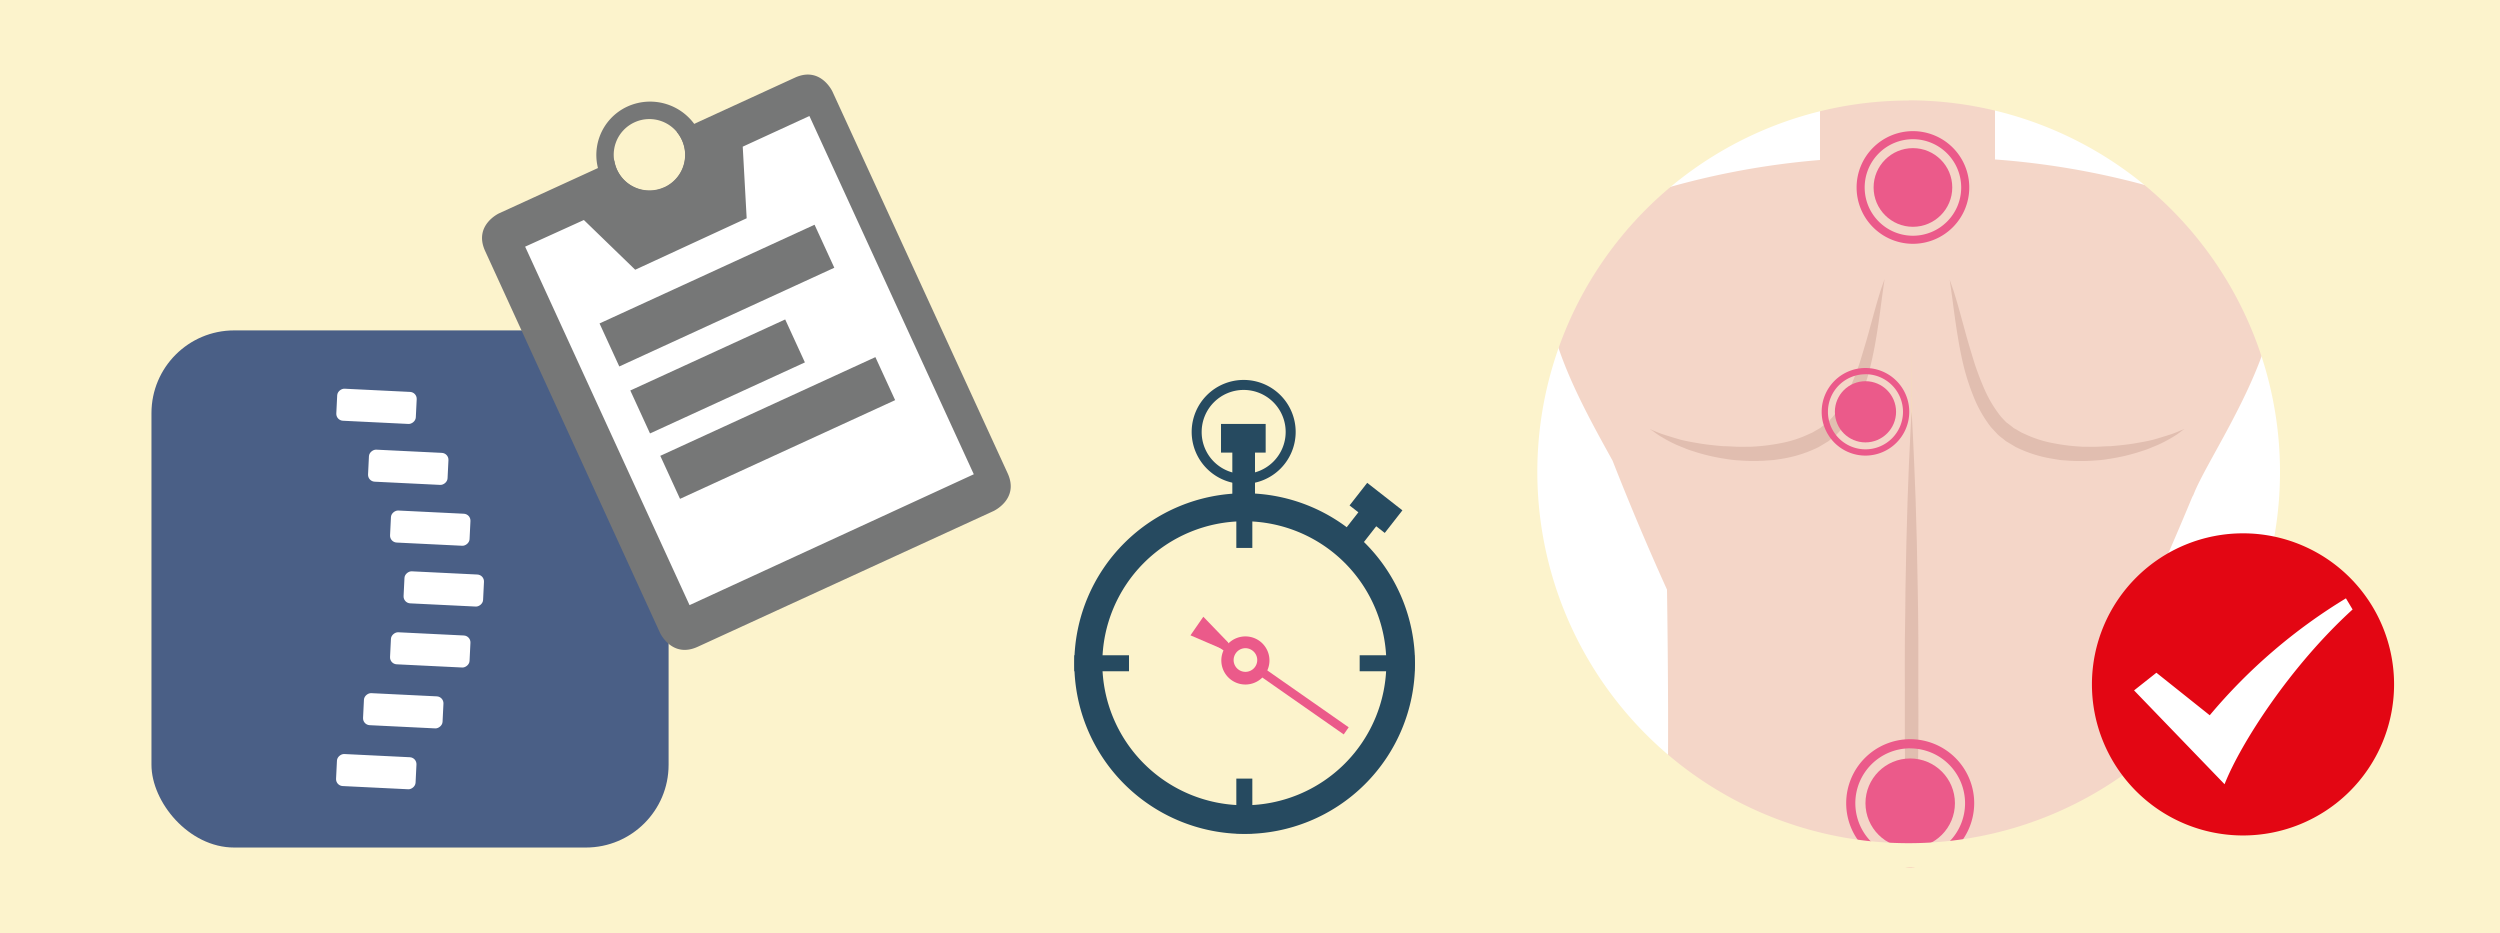 <svg id="Ebene_1" data-name="Ebene 1" xmlns="http://www.w3.org/2000/svg" width="375" height="140" viewBox="0 0 375 140"><defs><style>.cls-1{fill:#fcf3cc;}.cls-2{fill:#fff;}.cls-3{fill:#f4d6c8;}.cls-4{fill:#f6f291;}.cls-5{fill:#e1beb0;}.cls-6{fill:#eb5a8a;}.cls-7{fill:#e30613;}.cls-8{fill:#4a5f86;}.cls-9{fill:#767777;}.cls-10{fill:#264a60;}</style></defs><title>Zeichenfläche 2 Kopie 7</title><rect class="cls-1" width="375" height="140"/><circle class="cls-2" cx="286.53" cy="70.75" r="58.65"/><path class="cls-3" d="M337.4,45.22a16.85,16.85,0,0,1-4-6.69,17,17,0,0,1-5.24-7.42,17.11,17.11,0,0,1-3-2.37,118.83,118.83,0,0,0-25.91-4.82V14.13a21.39,21.39,0,0,1-3.62-.36q-1.46-.24-1.65-.3c-.92-.09-1.84-.19-2.76-.25-2.56-.15-5.13-.26-7.7-.25-1.15,0-2.29,0-3.43.07a19.78,19.78,0,0,1-2.81,1.12A21.52,21.52,0,0,1,273,15V24a118.41,118.41,0,0,0-25.7,5,17.14,17.14,0,0,1-4.56,4.13A17.07,17.07,0,0,1,236.66,41c0,.06,0,.12,0,.18A16.48,16.48,0,0,1,233.39,51c2,6.51,5.81,13.21,8.5,18.11,2.13,5.43,4.89,12.12,8.16,19.33,0,0,.24,15.28.14,26.59A17.08,17.08,0,0,1,256,120.2a16.94,16.94,0,0,1,2.76,2.13c.49,0,1-.07,1.48-.07a16.68,16.68,0,0,1,12.62,5.89,16.18,16.18,0,0,1,13.59.42,15.94,15.94,0,0,1,9.89-.13,16.4,16.4,0,0,1,9-2.73c.24,0,.48,0,.72,0a16.62,16.62,0,0,1,8.66-3.91,17,17,0,0,1,8-5.86c-.12-11.39.13-27.53.13-27.53,2.25-5,4.25-9.67,6-13.89a2.28,2.28,0,0,0,.21-.41c1.77-4.52,8.84-14.83,11.37-24.41A17,17,0,0,1,337.4,45.22Z"/><path class="cls-4" d="M286.77,128.46V49.79c-.07,25.77-.07,52.5,0,78.68Z"/><path class="cls-5" d="M285.85,119.2c0,3.25.11,6.34.19,9.21l.43.18c.34-.1.68-.19,1-.27.08-2.84.14-5.91.19-9.12,0-2.46.06-5,.09-7.59s0-5.21,0-7.83,0-5.25,0-7.84-.06-5.13-.09-7.59c-.07-4.92-.19-9.52-.32-13.45s-.3-7.22-.4-9.52-.2-3.61-.2-3.61-.09,1.31-.2,3.61-.28,5.58-.4,9.52-.25,8.53-.32,13.45c0,2.46-.06,5-.09,7.59s0,5.21,0,7.84,0,5.25,0,7.83S285.82,116.74,285.85,119.2Z"/><circle class="cls-6" cx="286.53" cy="120.48" r="6.71"/><path class="cls-6" d="M286.53,130.08a9.6,9.6,0,1,1,9.6-9.6A9.61,9.61,0,0,1,286.53,130.08Zm0-17.83a8.23,8.23,0,1,0,8.23,8.22A8.24,8.24,0,0,0,286.53,112.26Z"/><circle class="cls-6" cx="286.94" cy="28.12" r="5.9"/><path class="cls-6" d="M286.94,36.57a8.45,8.45,0,1,1,8.45-8.45A8.45,8.45,0,0,1,286.94,36.57Zm0-15.69a7.24,7.24,0,1,0,7.24,7.24A7.25,7.25,0,0,0,286.94,20.88Z"/><path class="cls-1" d="M286.29,130.08a59.33,59.33,0,1,1,59.33-59.33A59.39,59.39,0,0,1,286.29,130.08Zm0-115A55.7,55.7,0,1,0,342,70.75,55.76,55.76,0,0,0,286.29,15.05Z"/><path class="cls-5" d="M247.42,64.34l.52.22c.34.14.84.37,1.48.58s1.43.45,2.33.72,2,.45,3.09.64,2.38.32,3.69.43c.66,0,1.34.06,2,.08s1.4,0,2.11,0a29.54,29.54,0,0,0,4.38-.52,17.14,17.14,0,0,0,4.3-1.37l.52-.23.48-.28.49-.28.24-.14h0l-.06,0,0,0,.06,0,.12-.1c.31-.26.68-.52,1-.77l.71-.75a18.45,18.45,0,0,0,2.42-3.93A44.07,44.07,0,0,0,279,54.28c.43-1.41.84-2.76,1.19-4,.69-2.52,1.26-4.65,1.72-6.12.22-.74.43-1.31.57-1.7l.21-.6-.09.63c-.07.41-.14,1-.25,1.76-.21,1.52-.46,3.69-.9,6.29-.21,1.3-.48,2.72-.84,4.21a33.63,33.63,0,0,1-1.46,4.66,18.67,18.67,0,0,1-2.64,4.67l-1,1.08c-.33.32-.65.54-1,.82l-.12.1-.06.05,0,0-.09.07h0l-.29.17-.58.35-.58.35-.6.28a19.33,19.33,0,0,1-4.84,1.46l-1.2.18c-.4.05-.79.06-1.19.09-.79.07-1.56.06-2.32.06s-1.5-.06-2.22-.11-1.42-.17-2.1-.28a29,29,0,0,1-3.76-.88c-.57-.19-1.12-.34-1.62-.54l-1.43-.59a20.42,20.42,0,0,1-2.23-1.17,11.49,11.49,0,0,1-1.34-.91Z"/><circle class="cls-6" cx="279.82" cy="61.77" r="4.59"/><path class="cls-6" d="M279.82,68.34a6.57,6.57,0,1,1,6.57-6.57A6.58,6.58,0,0,1,279.82,68.34Zm0-12.2a5.63,5.63,0,1,0,5.63,5.63A5.64,5.64,0,0,0,279.82,56.13Z"/><path class="cls-5" d="M327.66,64.34l-.52.22c-.34.14-.84.37-1.48.58s-1.43.45-2.33.72-2,.45-3.09.64-2.38.32-3.69.43c-.66,0-1.34.06-2,.08s-1.4,0-2.11,0a29.54,29.54,0,0,1-4.38-.52,17.14,17.14,0,0,1-4.3-1.37l-.52-.23-.48-.28-.49-.28-.24-.14h0l.06,0,0,0-.06,0-.12-.1c-.31-.26-.68-.52-1-.77l-.71-.75a18.49,18.49,0,0,1-2.42-3.93,44,44,0,0,1-1.64-4.27c-.43-1.41-.84-2.76-1.19-4-.69-2.52-1.26-4.65-1.72-6.12-.22-.74-.43-1.31-.57-1.7l-.21-.6.09.63c.07.41.14,1,.25,1.76.21,1.52.46,3.69.9,6.29.21,1.3.48,2.72.84,4.21A33.77,33.77,0,0,0,296,59.4a18.67,18.67,0,0,0,2.64,4.67l1,1.08c.33.32.65.54,1,.82l.12.1.06.05,0,0,.09.07h0l.29.17.58.35.58.35.6.28a19.33,19.33,0,0,0,4.84,1.46L309,69c.4.05.8.06,1.19.09.79.07,1.56.06,2.32.06s1.5-.06,2.22-.11,1.42-.17,2.1-.28a29,29,0,0,0,3.76-.88c.57-.19,1.12-.34,1.63-.54l1.43-.59a20.41,20.41,0,0,0,2.23-1.17,11.42,11.42,0,0,0,1.34-.91Z"/><polygon class="cls-2" points="352.28 117.58 330.34 120.48 317.77 110.88 319.03 88.66 354.11 89.62 352.28 117.58"/><path class="cls-7" d="M336.58,80a22.66,22.66,0,1,0,22.53,22.8A22.66,22.66,0,0,0,336.58,80Zm-2.89,37.64-13.58-14.08,3.35-2.65,8,6.38a82.47,82.47,0,0,1,20.43-17.54l1,1.67C343.46,100,336.05,111.63,333.69,117.62Z"/><rect class="cls-8" x="22.72" y="49.56" width="77.57" height="77.57" rx="12.41" ry="12.41"/><rect class="cls-2" x="54.06" y="54.97" width="4.81" height="11.94" rx="1.04" ry="1.04" transform="translate(-7.15 114.37) rotate(-87.2)"/><rect class="cls-2" x="58.82" y="64.11" width="4.81" height="11.94" rx="1.04" ry="1.04" transform="translate(-11.75 127.82) rotate(-87.2)"/><rect class="cls-2" x="62.13" y="73.24" width="4.81" height="11.94" rx="1.04" ry="1.04" transform="translate(-17.73 139.81) rotate(-87.2)"/><rect class="cls-2" x="64.16" y="82.38" width="4.81" height="11.94" rx="1.04" ry="1.04" transform="translate(-24.93 150.51) rotate(-87.2)"/><rect class="cls-2" x="62.13" y="91.51" width="4.81" height="11.94" rx="1.04" ry="1.04" transform="translate(-35.98 157.18) rotate(-87.2)"/><rect class="cls-2" x="58.08" y="100.65" width="4.81" height="11.94" rx="1.04" ry="1.04" transform="translate(-48.96 161.82) rotate(-87.2)"/><rect class="cls-2" x="54.03" y="109.78" width="4.81" height="11.94" rx="1.04" ry="1.04" transform="translate(-61.93 166.46) rotate(-87.2)"/><polygon class="cls-2" points="75.29 35.53 92.23 27.85 100.61 31.75 104.21 22.41 121.35 14.64 148.58 73.31 104.36 93.69 75.29 35.53"/><g id="gruppe-252-2"><path class="cls-9" d="M105,20.06A8.22,8.22,0,0,0,94.07,16h0a8,8,0,0,0-3.87,10.63l.08.17A8.09,8.09,0,1,0,105,20.06Zm-5.33,8A5.35,5.35,0,1,1,102.28,21,5.34,5.34,0,0,1,99.65,28.08Z"/><rect id="rechteck-28" class="cls-9" x="89.79" y="40.79" width="35.49" height="7.1" transform="translate(-8.69 48.91) rotate(-24.66)"/><rect id="rechteck-29" class="cls-9" x="94.86" y="52.92" width="25.56" height="7.09" transform="translate(-13.74 50.02) rotate(-24.64)"/><rect id="rechteck-30" class="cls-9" x="98.9" y="60.65" width="35.5" height="7.1" transform="translate(-16.14 54.5) rotate(-24.65)"/><path class="cls-9" d="M151.15,71,124.87,13.74s-1.77-3.86-5.64-2.09l-17.72,8.13a5.27,5.27,0,0,1,.77,1.21,5.35,5.35,0,1,1-10.13,3.09L74.86,32S71,33.78,72.77,37.65L99,94.92s1.78,3.87,5.65,2.1l44.37-20.36S152.92,74.88,151.15,71ZM103.43,90.77,78.77,37l8.81-4,7.7,7.46L112,32.74,111.41,22l10-4.6,24.66,53.74Z"/></g><path id="pfad-52" class="cls-10" d="M186.65,125.09a25.55,25.55,0,1,0-25.5-25.6h0a25.56,25.56,0,0,0,25.5,25.6"/><path id="pfad-53" class="cls-10" d="M186.55,72.59a7.8,7.8,0,1,0-7.8-7.8,7.81,7.81,0,0,0,7.8,7.8h0"/><path id="pfad-54" class="cls-1" d="M186.65,120.79a21.3,21.3,0,1,0-21.3-21.3,21.32,21.32,0,0,0,21.3,21.3h0"/><rect id="rechteck-4" class="cls-10" x="185.45" y="73.99" width="2.4" height="8.2"/><rect id="rechteck-5" class="cls-10" x="185.45" y="116.79" width="2.4" height="8.2"/><rect id="rechteck-6" class="cls-10" x="161.15" y="98.29" width="8.2" height="2.4"/><rect id="rechteck-7" class="cls-10" x="203.95" y="98.29" width="8.2" height="2.4"/><path id="pfad-56" class="cls-1" d="M186.55,71.09a6.3,6.3,0,1,0-6.3-6.3,6.27,6.27,0,0,0,6.3,6.3h0"/><rect id="rechteck-8" class="cls-10" x="184.85" y="65.99" width="3.4" height="9.2"/><rect id="rechteck-9" class="cls-10" x="201.88" y="76.85" width="5.4" height="3.4" transform="translate(16.73 191.4) rotate(-52)"/><rect id="rechteck-10" class="cls-10" x="183.15" y="63.59" width="6.7" height="4.3"/><rect id="rechteck-11" class="cls-10" x="204.24" y="72.83" width="4.3" height="6.7" transform="translate(19.3 191.92) rotate(-52)"/><rect class="cls-6" x="190.46" y="88.87" width="1.3" height="26.4" transform="translate(-2.03 200.24) rotate(-55.05)"/><path id="pfad-57" class="cls-6" d="M184.25,96.4l-3.75-3.89-1.93,2.79,5,2.15Z"/><path id="pfad-58" class="cls-6" d="M183.85,97a3.61,3.61,0,1,0,5-.91h0a3.62,3.62,0,0,0-5,.91"/><path id="pfad-59" class="cls-1" d="M185.36,98a1.77,1.77,0,1,0,2.46-.45h0a1.75,1.75,0,0,0-2.46.45"/></svg>